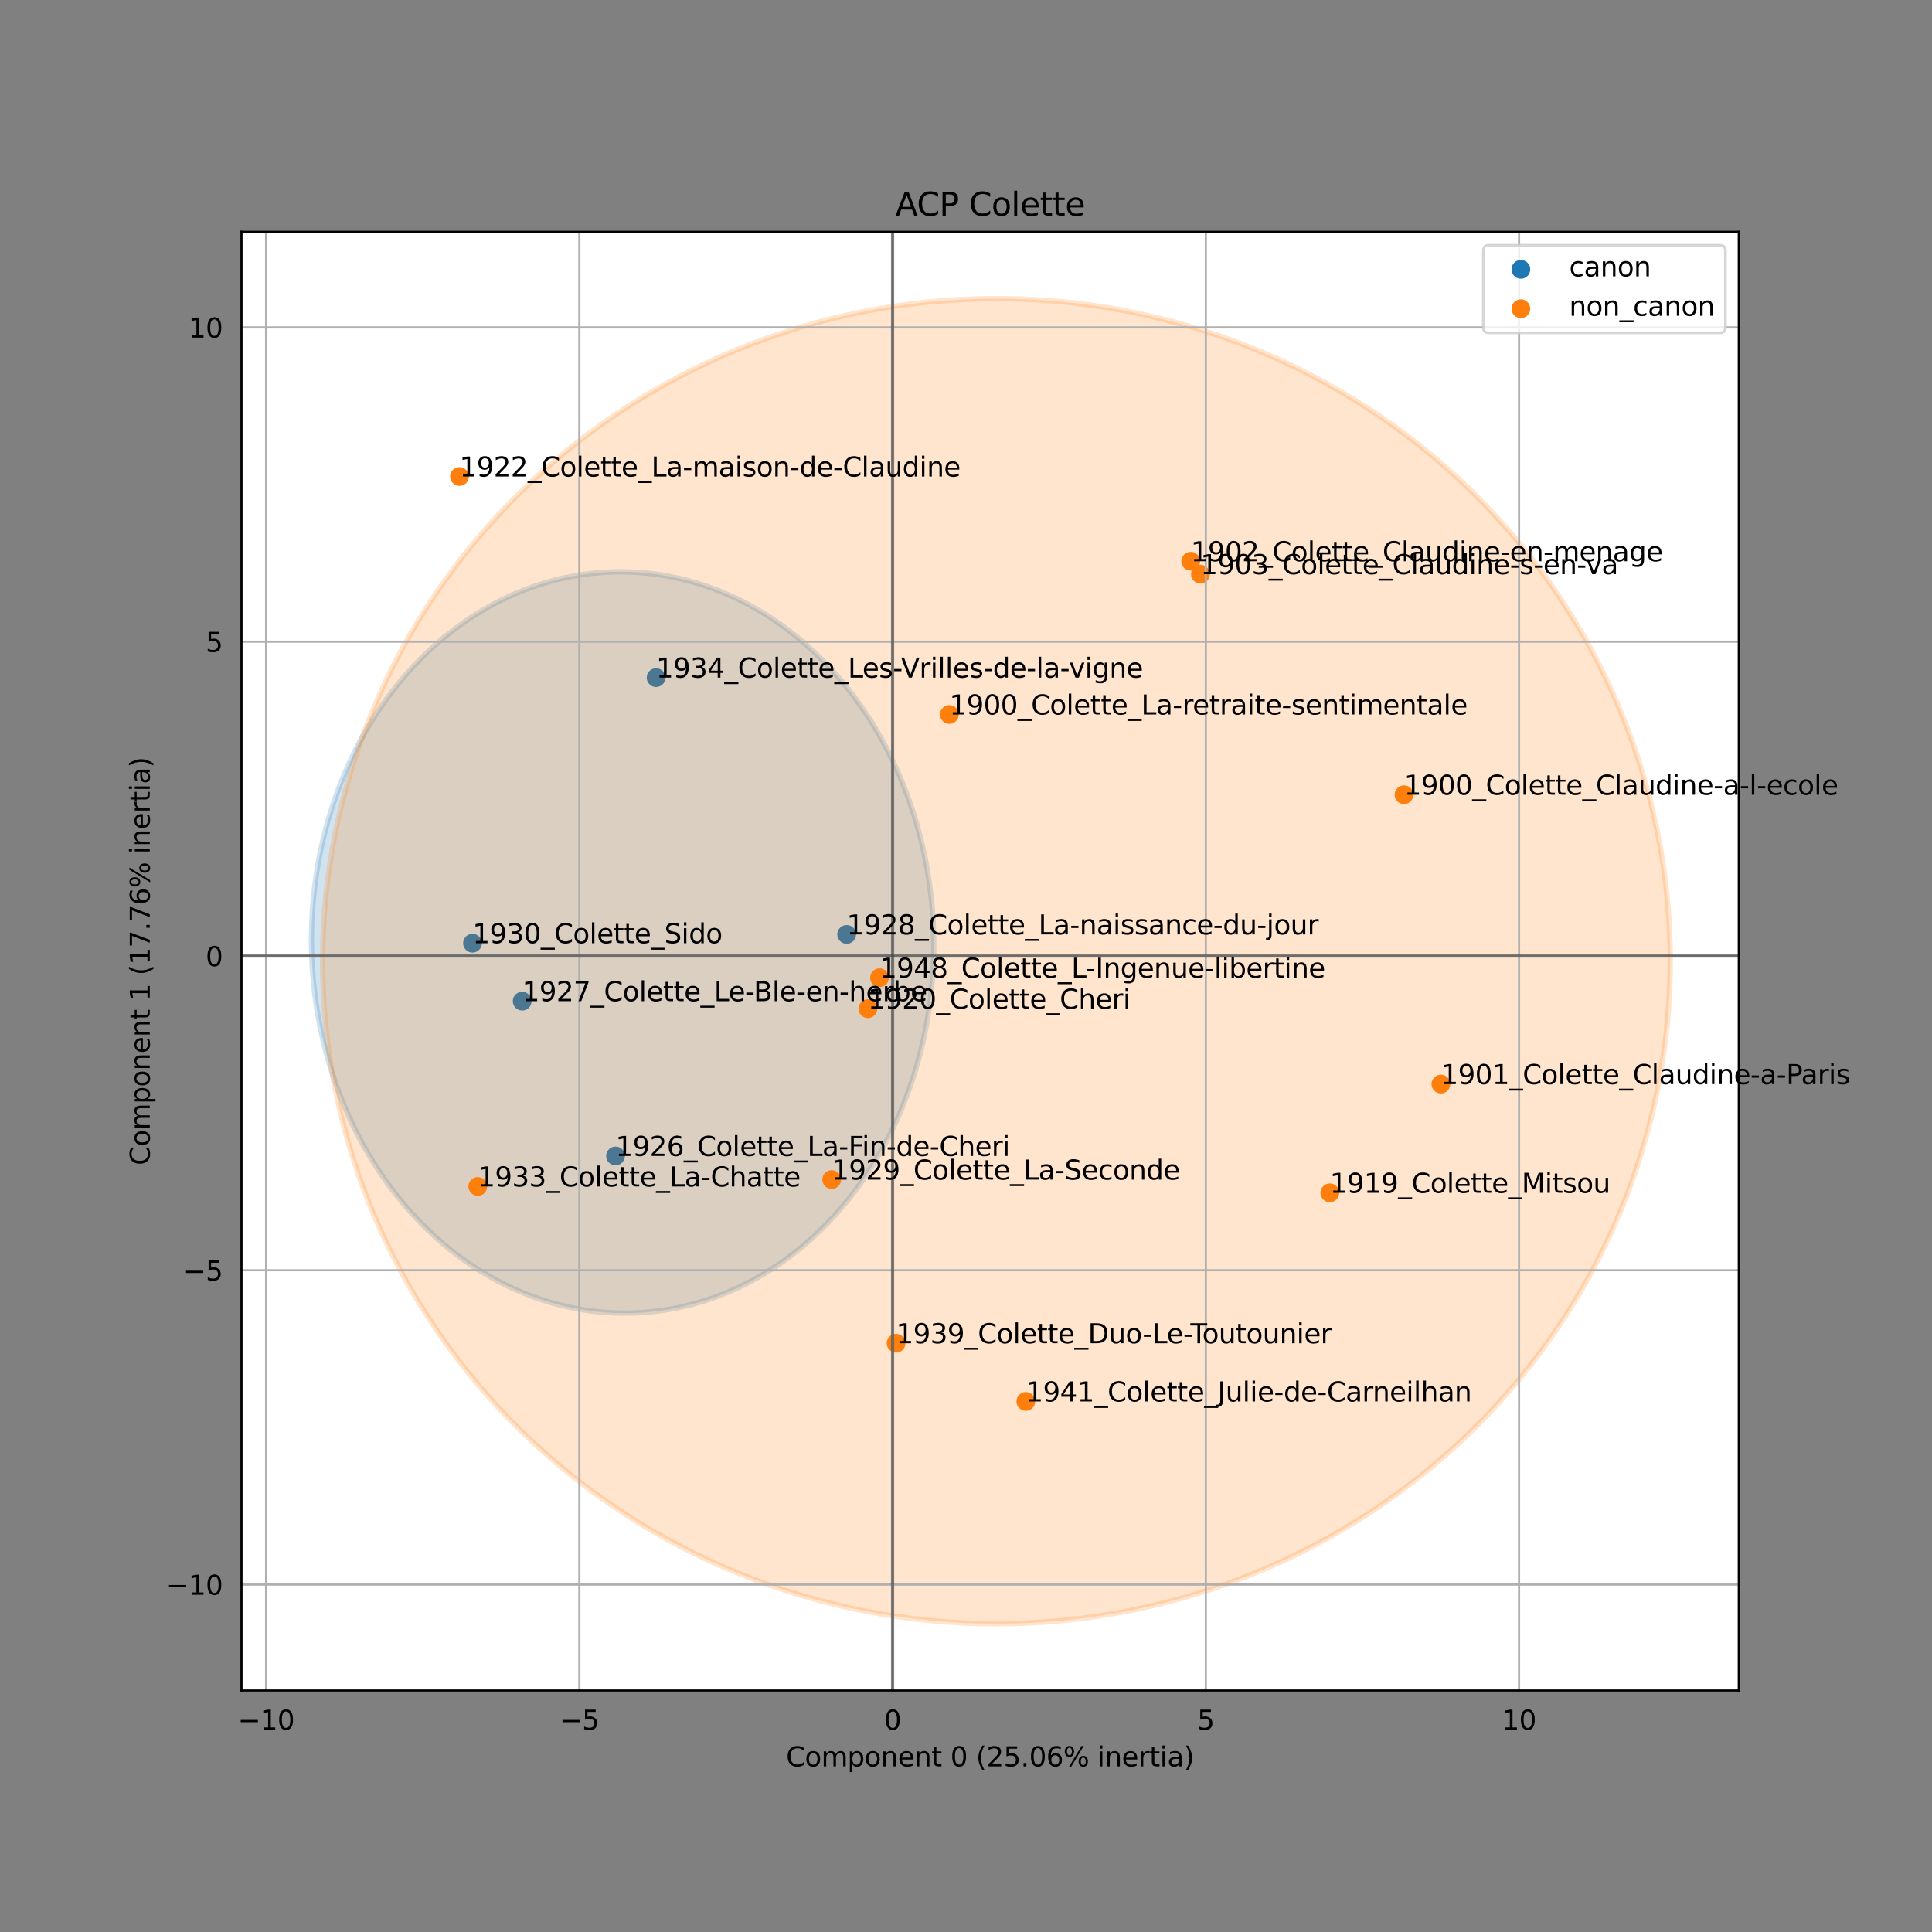 <?xml version="1.0" encoding="utf-8" standalone="no"?>
<!DOCTYPE svg PUBLIC "-//W3C//DTD SVG 1.1//EN"
  "http://www.w3.org/Graphics/SVG/1.1/DTD/svg11.dtd">
<svg xmlns:xlink="http://www.w3.org/1999/xlink" width="720pt" height="720pt" viewBox="0 0 720 720" xmlns="http://www.w3.org/2000/svg" version="1.1">
 <rect x="0" y="0" width="720" height="720" fill="#808080" stroke="none"/>
 <defs>
  <style type="text/css">*{stroke-linejoin: round; stroke-linecap: butt}</style>
 </defs>
 <g id="figure_1">
  <g id="patch_1">
   <path d="M 0 720 
L 720 720 
L 720 0 
L 0 0 
L 0 720 
z
" style="fill: none"/>
  </g>
  <g id="axes_1">
   <g id="patch_2">
    <path d="M 90 630 
L 648 630 
L 648 86.4 
L 90 86.4 
z
" style="fill: #ffffff"/>
   </g>
   <g id="PathCollection_1">
    <defs>
     <path id="m773dd59371" d="M 0 3 
C 0.796 3 1.559 2.684 2.121 2.121 
C 2.684 1.559 3 0.796 3 0 
C 3 -0.796 2.684 -1.559 2.121 -2.121 
C 1.559 -2.684 0.796 -3 0 -3 
C -0.796 -3 -1.559 -2.684 -2.121 -2.121 
C -2.684 -1.559 -3 -0.796 -3 0 
C -3 0.796 -2.684 1.559 -2.121 2.121 
C -1.559 2.684 -0.796 3 0 3 
z
" style="stroke: #1f77b4"/>
    </defs>
    <g clip-path="url(#p8bb5a3a627)">
     <use xlink:href="#m773dd59371" x="194.607" y="373.098" style="fill: #1f77b4; stroke: #1f77b4"/>
     <use xlink:href="#m773dd59371" x="244.515" y="252.528" style="fill: #1f77b4; stroke: #1f77b4"/>
     <use xlink:href="#m773dd59371" x="229.392" y="430.789" style="fill: #1f77b4; stroke: #1f77b4"/>
     <use xlink:href="#m773dd59371" x="176.096" y="351.51" style="fill: #1f77b4; stroke: #1f77b4"/>
     <use xlink:href="#m773dd59371" x="315.533" y="348.229" style="fill: #1f77b4; stroke: #1f77b4"/>
    </g>
   </g>
   <g id="patch_3">
    <path d="M 234.829 489.347 
C 265.572 488.72 294.765 473.565 315.978 447.221 
C 337.192 420.877 348.694 385.494 347.951 348.865 
C 347.209 312.236 334.282 277.352 312.018 251.895 
C 289.755 226.438 259.972 212.487 229.229 213.114 
C 198.486 213.742 169.293 228.896 148.079 255.241 
C 126.866 281.585 115.364 316.968 116.106 353.597 
C 116.849 390.225 129.775 425.11 152.039 450.567 
C 174.303 476.024 204.086 489.975 234.829 489.347 
z
" clip-path="url(#p8bb5a3a627)" style="fill: #1f77b4; opacity: 0.2; stroke: #1f77b4; stroke-width: 2; stroke-linejoin: miter"/>
   </g>
   <g id="PathCollection_2">
    <defs>
     <path id="m1b092970ec" d="M 0 3 
C 0.796 3 1.559 2.684 2.121 2.121 
C 2.684 1.559 3 0.796 3 0 
C 3 -0.796 2.684 -1.559 2.121 -2.121 
C 1.559 -2.684 0.796 -3 0 -3 
C -0.796 -3 -1.559 -2.684 -2.121 -2.121 
C -2.684 -1.559 -3 -0.796 -3 0 
C -3 0.796 -2.684 1.559 -2.121 2.121 
C -1.559 2.684 -0.796 3 0 3 
z
" style="stroke: #ff7f0e"/>
    </defs>
    <g clip-path="url(#p8bb5a3a627)">
     <use xlink:href="#m1b092970ec" x="447.373" y="213.976" style="fill: #ff7f0e; stroke: #ff7f0e"/>
     <use xlink:href="#m1b092970ec" x="495.598" y="444.524" style="fill: #ff7f0e; stroke: #ff7f0e"/>
     <use xlink:href="#m1b092970ec" x="327.768" y="364.36" style="fill: #ff7f0e; stroke: #ff7f0e"/>
     <use xlink:href="#m1b092970ec" x="523.237" y="296.176" style="fill: #ff7f0e; stroke: #ff7f0e"/>
     <use xlink:href="#m1b092970ec" x="382.299" y="522.284" style="fill: #ff7f0e; stroke: #ff7f0e"/>
     <use xlink:href="#m1b092970ec" x="333.953" y="500.589" style="fill: #ff7f0e; stroke: #ff7f0e"/>
     <use xlink:href="#m1b092970ec" x="323.437" y="375.91" style="fill: #ff7f0e; stroke: #ff7f0e"/>
     <use xlink:href="#m1b092970ec" x="536.988" y="404.009" style="fill: #ff7f0e; stroke: #ff7f0e"/>
     <use xlink:href="#m1b092970ec" x="353.799" y="266.262" style="fill: #ff7f0e; stroke: #ff7f0e"/>
     <use xlink:href="#m1b092970ec" x="309.948" y="439.597" style="fill: #ff7f0e; stroke: #ff7f0e"/>
     <use xlink:href="#m1b092970ec" x="178.053" y="442.162" style="fill: #ff7f0e; stroke: #ff7f0e"/>
     <use xlink:href="#m1b092970ec" x="443.749" y="209.163" style="fill: #ff7f0e; stroke: #ff7f0e"/>
     <use xlink:href="#m1b092970ec" x="171.243" y="177.588" style="fill: #ff7f0e; stroke: #ff7f0e"/>
    </g>
   </g>
   <g id="patch_4">
    <path d="M 371.968 605.121 
C 438.568 604.951 502.383 578.771 549.359 532.346 
C 596.335 485.922 622.636 423.043 622.47 357.559 
C 622.304 292.075 595.685 229.331 548.474 183.147 
C 501.263 136.963 437.316 111.109 370.716 111.279 
C 304.116 111.449 240.301 137.629 193.325 184.054 
C 146.349 230.478 120.048 293.357 120.214 358.841 
C 120.38 424.325 146.999 487.069 194.21 533.253 
C 241.421 579.437 305.368 605.291 371.968 605.121 
z
" clip-path="url(#p8bb5a3a627)" style="fill: #ff7f0e; opacity: 0.2; stroke: #ff7f0e; stroke-width: 2; stroke-linejoin: miter"/>
   </g>
   <g id="matplotlib.axis_1">
    <g id="xtick_1">
     <g id="line2d_1">
      <path d="M 99.174 630 
L 99.174 86.4 
" clip-path="url(#p8bb5a3a627)" style="fill: none; stroke: #b0b0b0; stroke-width: 0.8; stroke-linecap: square"/>
     </g>
     <g id="text_1">
      <!-- −10 -->
      <g transform="translate(88.621 644.598)scale(0.1 -0.1)">
       <defs>
        <path id="DejaVuSans-2212" d="M 678 2272 
L 4684 2272 
L 4684 1741 
L 678 1741 
L 678 2272 
z
" transform="scale(0.016)"/>
        <path id="DejaVuSans-31" d="M 794 531 
L 1825 531 
L 1825 4091 
L 703 3866 
L 703 4441 
L 1819 4666 
L 2450 4666 
L 2450 531 
L 3481 531 
L 3481 0 
L 794 0 
L 794 531 
z
" transform="scale(0.016)"/>
        <path id="DejaVuSans-30" d="M 2034 4250 
Q 1547 4250 1301 3770 
Q 1056 3291 1056 2328 
Q 1056 1369 1301 889 
Q 1547 409 2034 409 
Q 2525 409 2770 889 
Q 3016 1369 3016 2328 
Q 3016 3291 2770 3770 
Q 2525 4250 2034 4250 
z
M 2034 4750 
Q 2819 4750 3233 4129 
Q 3647 3509 3647 2328 
Q 3647 1150 3233 529 
Q 2819 -91 2034 -91 
Q 1250 -91 836 529 
Q 422 1150 422 2328 
Q 422 3509 836 4129 
Q 1250 4750 2034 4750 
z
" transform="scale(0.016)"/>
       </defs>
       <use xlink:href="#DejaVuSans-2212"/>
       <use xlink:href="#DejaVuSans-31" x="83.789"/>
       <use xlink:href="#DejaVuSans-30" x="147.412"/>
      </g>
     </g>
    </g>
    <g id="xtick_2">
     <g id="line2d_2">
      <path d="M 215.909 630 
L 215.909 86.4 
" clip-path="url(#p8bb5a3a627)" style="fill: none; stroke: #b0b0b0; stroke-width: 0.8; stroke-linecap: square"/>
     </g>
     <g id="text_2">
      <!-- −5 -->
      <g transform="translate(208.538 644.598)scale(0.1 -0.1)">
       <defs>
        <path id="DejaVuSans-35" d="M 691 4666 
L 3169 4666 
L 3169 4134 
L 1269 4134 
L 1269 2991 
Q 1406 3038 1543 3061 
Q 1681 3084 1819 3084 
Q 2600 3084 3056 2656 
Q 3513 2228 3513 1497 
Q 3513 744 3044 326 
Q 2575 -91 1722 -91 
Q 1428 -91 1123 -41 
Q 819 9 494 109 
L 494 744 
Q 775 591 1075 516 
Q 1375 441 1709 441 
Q 2250 441 2565 725 
Q 2881 1009 2881 1497 
Q 2881 1984 2565 2268 
Q 2250 2553 1709 2553 
Q 1456 2553 1204 2497 
Q 953 2441 691 2322 
L 691 4666 
z
" transform="scale(0.016)"/>
       </defs>
       <use xlink:href="#DejaVuSans-2212"/>
       <use xlink:href="#DejaVuSans-35" x="83.789"/>
      </g>
     </g>
    </g>
    <g id="xtick_3">
     <g id="line2d_3">
      <path d="M 332.644 630 
L 332.644 86.4 
" clip-path="url(#p8bb5a3a627)" style="fill: none; stroke: #b0b0b0; stroke-width: 0.8; stroke-linecap: square"/>
     </g>
     <g id="text_3">
      <!-- 0 -->
      <g transform="translate(329.463 644.598)scale(0.1 -0.1)">
       <use xlink:href="#DejaVuSans-30"/>
      </g>
     </g>
    </g>
    <g id="xtick_4">
     <g id="line2d_4">
      <path d="M 449.379 630 
L 449.379 86.4 
" clip-path="url(#p8bb5a3a627)" style="fill: none; stroke: #b0b0b0; stroke-width: 0.8; stroke-linecap: square"/>
     </g>
     <g id="text_4">
      <!-- 5 -->
      <g transform="translate(446.198 644.598)scale(0.1 -0.1)">
       <use xlink:href="#DejaVuSans-35"/>
      </g>
     </g>
    </g>
    <g id="xtick_5">
     <g id="line2d_5">
      <path d="M 566.114 630 
L 566.114 86.4 
" clip-path="url(#p8bb5a3a627)" style="fill: none; stroke: #b0b0b0; stroke-width: 0.8; stroke-linecap: square"/>
     </g>
     <g id="text_5">
      <!-- 10 -->
      <g transform="translate(559.752 644.598)scale(0.1 -0.1)">
       <use xlink:href="#DejaVuSans-31"/>
       <use xlink:href="#DejaVuSans-30" x="63.623"/>
      </g>
     </g>
    </g>
    <g id="text_6">
     <!-- Component 0 (25.06% inertia) -->
     <g transform="translate(292.953 658.277)scale(0.1 -0.1)">
      <defs>
       <path id="DejaVuSans-43" d="M 4122 4306 
L 4122 3641 
Q 3803 3938 3442 4084 
Q 3081 4231 2675 4231 
Q 1875 4231 1450 3742 
Q 1025 3253 1025 2328 
Q 1025 1406 1450 917 
Q 1875 428 2675 428 
Q 3081 428 3442 575 
Q 3803 722 4122 1019 
L 4122 359 
Q 3791 134 3420 21 
Q 3050 -91 2638 -91 
Q 1578 -91 968 557 
Q 359 1206 359 2328 
Q 359 3453 968 4101 
Q 1578 4750 2638 4750 
Q 3056 4750 3426 4639 
Q 3797 4528 4122 4306 
z
" transform="scale(0.016)"/>
       <path id="DejaVuSans-6f" d="M 1959 3097 
Q 1497 3097 1228 2736 
Q 959 2375 959 1747 
Q 959 1119 1226 758 
Q 1494 397 1959 397 
Q 2419 397 2687 759 
Q 2956 1122 2956 1747 
Q 2956 2369 2687 2733 
Q 2419 3097 1959 3097 
z
M 1959 3584 
Q 2709 3584 3137 3096 
Q 3566 2609 3566 1747 
Q 3566 888 3137 398 
Q 2709 -91 1959 -91 
Q 1206 -91 779 398 
Q 353 888 353 1747 
Q 353 2609 779 3096 
Q 1206 3584 1959 3584 
z
" transform="scale(0.016)"/>
       <path id="DejaVuSans-6d" d="M 3328 2828 
Q 3544 3216 3844 3400 
Q 4144 3584 4550 3584 
Q 5097 3584 5394 3201 
Q 5691 2819 5691 2113 
L 5691 0 
L 5113 0 
L 5113 2094 
Q 5113 2597 4934 2840 
Q 4756 3084 4391 3084 
Q 3944 3084 3684 2787 
Q 3425 2491 3425 1978 
L 3425 0 
L 2847 0 
L 2847 2094 
Q 2847 2600 2669 2842 
Q 2491 3084 2119 3084 
Q 1678 3084 1418 2786 
Q 1159 2488 1159 1978 
L 1159 0 
L 581 0 
L 581 3500 
L 1159 3500 
L 1159 2956 
Q 1356 3278 1631 3431 
Q 1906 3584 2284 3584 
Q 2666 3584 2933 3390 
Q 3200 3197 3328 2828 
z
" transform="scale(0.016)"/>
       <path id="DejaVuSans-70" d="M 1159 525 
L 1159 -1331 
L 581 -1331 
L 581 3500 
L 1159 3500 
L 1159 2969 
Q 1341 3281 1617 3432 
Q 1894 3584 2278 3584 
Q 2916 3584 3314 3078 
Q 3713 2572 3713 1747 
Q 3713 922 3314 415 
Q 2916 -91 2278 -91 
Q 1894 -91 1617 61 
Q 1341 213 1159 525 
z
M 3116 1747 
Q 3116 2381 2855 2742 
Q 2594 3103 2138 3103 
Q 1681 3103 1420 2742 
Q 1159 2381 1159 1747 
Q 1159 1113 1420 752 
Q 1681 391 2138 391 
Q 2594 391 2855 752 
Q 3116 1113 3116 1747 
z
" transform="scale(0.016)"/>
       <path id="DejaVuSans-6e" d="M 3513 2113 
L 3513 0 
L 2938 0 
L 2938 2094 
Q 2938 2591 2744 2837 
Q 2550 3084 2163 3084 
Q 1697 3084 1428 2787 
Q 1159 2491 1159 1978 
L 1159 0 
L 581 0 
L 581 3500 
L 1159 3500 
L 1159 2956 
Q 1366 3272 1645 3428 
Q 1925 3584 2291 3584 
Q 2894 3584 3203 3211 
Q 3513 2838 3513 2113 
z
" transform="scale(0.016)"/>
       <path id="DejaVuSans-65" d="M 3597 1894 
L 3597 1613 
L 953 1613 
Q 991 1019 1311 708 
Q 1631 397 2203 397 
Q 2534 397 2845 478 
Q 3156 559 3463 722 
L 3463 178 
Q 3153 47 2828 -22 
Q 2503 -91 2169 -91 
Q 1331 -91 842 396 
Q 353 884 353 1716 
Q 353 2575 817 3079 
Q 1281 3584 2069 3584 
Q 2775 3584 3186 3129 
Q 3597 2675 3597 1894 
z
M 3022 2063 
Q 3016 2534 2758 2815 
Q 2500 3097 2075 3097 
Q 1594 3097 1305 2825 
Q 1016 2553 972 2059 
L 3022 2063 
z
" transform="scale(0.016)"/>
       <path id="DejaVuSans-74" d="M 1172 4494 
L 1172 3500 
L 2356 3500 
L 2356 3053 
L 1172 3053 
L 1172 1153 
Q 1172 725 1289 603 
Q 1406 481 1766 481 
L 2356 481 
L 2356 0 
L 1766 0 
Q 1100 0 847 248 
Q 594 497 594 1153 
L 594 3053 
L 172 3053 
L 172 3500 
L 594 3500 
L 594 4494 
L 1172 4494 
z
" transform="scale(0.016)"/>
       <path id="DejaVuSans-20" transform="scale(0.016)"/>
       <path id="DejaVuSans-28" d="M 1984 4856 
Q 1566 4138 1362 3434 
Q 1159 2731 1159 2009 
Q 1159 1288 1364 580 
Q 1569 -128 1984 -844 
L 1484 -844 
Q 1016 -109 783 600 
Q 550 1309 550 2009 
Q 550 2706 781 3412 
Q 1013 4119 1484 4856 
L 1984 4856 
z
" transform="scale(0.016)"/>
       <path id="DejaVuSans-32" d="M 1228 531 
L 3431 531 
L 3431 0 
L 469 0 
L 469 531 
Q 828 903 1448 1529 
Q 2069 2156 2228 2338 
Q 2531 2678 2651 2914 
Q 2772 3150 2772 3378 
Q 2772 3750 2511 3984 
Q 2250 4219 1831 4219 
Q 1534 4219 1204 4116 
Q 875 4013 500 3803 
L 500 4441 
Q 881 4594 1212 4672 
Q 1544 4750 1819 4750 
Q 2544 4750 2975 4387 
Q 3406 4025 3406 3419 
Q 3406 3131 3298 2873 
Q 3191 2616 2906 2266 
Q 2828 2175 2409 1742 
Q 1991 1309 1228 531 
z
" transform="scale(0.016)"/>
       <path id="DejaVuSans-2e" d="M 684 794 
L 1344 794 
L 1344 0 
L 684 0 
L 684 794 
z
" transform="scale(0.016)"/>
       <path id="DejaVuSans-36" d="M 2113 2584 
Q 1688 2584 1439 2293 
Q 1191 2003 1191 1497 
Q 1191 994 1439 701 
Q 1688 409 2113 409 
Q 2538 409 2786 701 
Q 3034 994 3034 1497 
Q 3034 2003 2786 2293 
Q 2538 2584 2113 2584 
z
M 3366 4563 
L 3366 3988 
Q 3128 4100 2886 4159 
Q 2644 4219 2406 4219 
Q 1781 4219 1451 3797 
Q 1122 3375 1075 2522 
Q 1259 2794 1537 2939 
Q 1816 3084 2150 3084 
Q 2853 3084 3261 2657 
Q 3669 2231 3669 1497 
Q 3669 778 3244 343 
Q 2819 -91 2113 -91 
Q 1303 -91 875 529 
Q 447 1150 447 2328 
Q 447 3434 972 4092 
Q 1497 4750 2381 4750 
Q 2619 4750 2861 4703 
Q 3103 4656 3366 4563 
z
" transform="scale(0.016)"/>
       <path id="DejaVuSans-25" d="M 4653 2053 
Q 4381 2053 4226 1822 
Q 4072 1591 4072 1178 
Q 4072 772 4226 539 
Q 4381 306 4653 306 
Q 4919 306 5073 539 
Q 5228 772 5228 1178 
Q 5228 1588 5073 1820 
Q 4919 2053 4653 2053 
z
M 4653 2450 
Q 5147 2450 5437 2106 
Q 5728 1763 5728 1178 
Q 5728 594 5436 251 
Q 5144 -91 4653 -91 
Q 4153 -91 3862 251 
Q 3572 594 3572 1178 
Q 3572 1766 3864 2108 
Q 4156 2450 4653 2450 
z
M 1428 4353 
Q 1159 4353 1004 4120 
Q 850 3888 850 3481 
Q 850 3069 1003 2837 
Q 1156 2606 1428 2606 
Q 1700 2606 1854 2837 
Q 2009 3069 2009 3481 
Q 2009 3884 1853 4118 
Q 1697 4353 1428 4353 
z
M 4250 4750 
L 4750 4750 
L 1831 -91 
L 1331 -91 
L 4250 4750 
z
M 1428 4750 
Q 1922 4750 2215 4408 
Q 2509 4066 2509 3481 
Q 2509 2891 2217 2550 
Q 1925 2209 1428 2209 
Q 931 2209 642 2551 
Q 353 2894 353 3481 
Q 353 4063 643 4406 
Q 934 4750 1428 4750 
z
" transform="scale(0.016)"/>
       <path id="DejaVuSans-69" d="M 603 3500 
L 1178 3500 
L 1178 0 
L 603 0 
L 603 3500 
z
M 603 4863 
L 1178 4863 
L 1178 4134 
L 603 4134 
L 603 4863 
z
" transform="scale(0.016)"/>
       <path id="DejaVuSans-72" d="M 2631 2963 
Q 2534 3019 2420 3045 
Q 2306 3072 2169 3072 
Q 1681 3072 1420 2755 
Q 1159 2438 1159 1844 
L 1159 0 
L 581 0 
L 581 3500 
L 1159 3500 
L 1159 2956 
Q 1341 3275 1631 3429 
Q 1922 3584 2338 3584 
Q 2397 3584 2469 3576 
Q 2541 3569 2628 3553 
L 2631 2963 
z
" transform="scale(0.016)"/>
       <path id="DejaVuSans-61" d="M 2194 1759 
Q 1497 1759 1228 1600 
Q 959 1441 959 1056 
Q 959 750 1161 570 
Q 1363 391 1709 391 
Q 2188 391 2477 730 
Q 2766 1069 2766 1631 
L 2766 1759 
L 2194 1759 
z
M 3341 1997 
L 3341 0 
L 2766 0 
L 2766 531 
Q 2569 213 2275 61 
Q 1981 -91 1556 -91 
Q 1019 -91 701 211 
Q 384 513 384 1019 
Q 384 1609 779 1909 
Q 1175 2209 1959 2209 
L 2766 2209 
L 2766 2266 
Q 2766 2663 2505 2880 
Q 2244 3097 1772 3097 
Q 1472 3097 1187 3025 
Q 903 2953 641 2809 
L 641 3341 
Q 956 3463 1253 3523 
Q 1550 3584 1831 3584 
Q 2591 3584 2966 3190 
Q 3341 2797 3341 1997 
z
" transform="scale(0.016)"/>
       <path id="DejaVuSans-29" d="M 513 4856 
L 1013 4856 
Q 1481 4119 1714 3412 
Q 1947 2706 1947 2009 
Q 1947 1309 1714 600 
Q 1481 -109 1013 -844 
L 513 -844 
Q 928 -128 1133 580 
Q 1338 1288 1338 2009 
Q 1338 2731 1133 3434 
Q 928 4138 513 4856 
z
" transform="scale(0.016)"/>
      </defs>
      <use xlink:href="#DejaVuSans-43"/>
      <use xlink:href="#DejaVuSans-6f" x="69.824"/>
      <use xlink:href="#DejaVuSans-6d" x="131.006"/>
      <use xlink:href="#DejaVuSans-70" x="228.418"/>
      <use xlink:href="#DejaVuSans-6f" x="291.895"/>
      <use xlink:href="#DejaVuSans-6e" x="353.076"/>
      <use xlink:href="#DejaVuSans-65" x="416.455"/>
      <use xlink:href="#DejaVuSans-6e" x="477.979"/>
      <use xlink:href="#DejaVuSans-74" x="541.357"/>
      <use xlink:href="#DejaVuSans-20" x="580.566"/>
      <use xlink:href="#DejaVuSans-30" x="612.354"/>
      <use xlink:href="#DejaVuSans-20" x="675.977"/>
      <use xlink:href="#DejaVuSans-28" x="707.764"/>
      <use xlink:href="#DejaVuSans-32" x="746.777"/>
      <use xlink:href="#DejaVuSans-35" x="810.4"/>
      <use xlink:href="#DejaVuSans-2e" x="874.023"/>
      <use xlink:href="#DejaVuSans-30" x="905.811"/>
      <use xlink:href="#DejaVuSans-36" x="969.434"/>
      <use xlink:href="#DejaVuSans-25" x="1033.057"/>
      <use xlink:href="#DejaVuSans-20" x="1128.076"/>
      <use xlink:href="#DejaVuSans-69" x="1159.863"/>
      <use xlink:href="#DejaVuSans-6e" x="1187.646"/>
      <use xlink:href="#DejaVuSans-65" x="1251.025"/>
      <use xlink:href="#DejaVuSans-72" x="1312.549"/>
      <use xlink:href="#DejaVuSans-74" x="1353.662"/>
      <use xlink:href="#DejaVuSans-69" x="1392.871"/>
      <use xlink:href="#DejaVuSans-61" x="1420.654"/>
      <use xlink:href="#DejaVuSans-29" x="1481.934"/>
     </g>
    </g>
   </g>
   <g id="matplotlib.axis_2">
    <g id="ytick_1">
     <g id="line2d_6">
      <path d="M 90 590.511 
L 648 590.511 
" clip-path="url(#p8bb5a3a627)" style="fill: none; stroke: #b0b0b0; stroke-width: 0.8; stroke-linecap: square"/>
     </g>
     <g id="text_7">
      <!-- −10 -->
      <g transform="translate(61.895 594.31)scale(0.1 -0.1)">
       <use xlink:href="#DejaVuSans-2212"/>
       <use xlink:href="#DejaVuSans-31" x="83.789"/>
       <use xlink:href="#DejaVuSans-30" x="147.412"/>
      </g>
     </g>
    </g>
    <g id="ytick_2">
     <g id="line2d_7">
      <path d="M 90 473.388 
L 648 473.388 
" clip-path="url(#p8bb5a3a627)" style="fill: none; stroke: #b0b0b0; stroke-width: 0.8; stroke-linecap: square"/>
     </g>
     <g id="text_8">
      <!-- −5 -->
      <g transform="translate(68.258 477.187)scale(0.1 -0.1)">
       <use xlink:href="#DejaVuSans-2212"/>
       <use xlink:href="#DejaVuSans-35" x="83.789"/>
      </g>
     </g>
    </g>
    <g id="ytick_3">
     <g id="line2d_8">
      <path d="M 90 356.264 
L 648 356.264 
" clip-path="url(#p8bb5a3a627)" style="fill: none; stroke: #b0b0b0; stroke-width: 0.8; stroke-linecap: square"/>
     </g>
     <g id="text_9">
      <!-- 0 -->
      <g transform="translate(76.638 360.063)scale(0.1 -0.1)">
       <use xlink:href="#DejaVuSans-30"/>
      </g>
     </g>
    </g>
    <g id="ytick_4">
     <g id="line2d_9">
      <path d="M 90 239.141 
L 648 239.141 
" clip-path="url(#p8bb5a3a627)" style="fill: none; stroke: #b0b0b0; stroke-width: 0.8; stroke-linecap: square"/>
     </g>
     <g id="text_10">
      <!-- 5 -->
      <g transform="translate(76.638 242.94)scale(0.1 -0.1)">
       <use xlink:href="#DejaVuSans-35"/>
      </g>
     </g>
    </g>
    <g id="ytick_5">
     <g id="line2d_10">
      <path d="M 90 122.017 
L 648 122.017 
" clip-path="url(#p8bb5a3a627)" style="fill: none; stroke: #b0b0b0; stroke-width: 0.8; stroke-linecap: square"/>
     </g>
     <g id="text_11">
      <!-- 10 -->
      <g transform="translate(70.275 125.816)scale(0.1 -0.1)">
       <use xlink:href="#DejaVuSans-31"/>
       <use xlink:href="#DejaVuSans-30" x="63.623"/>
      </g>
     </g>
    </g>
    <g id="text_12">
     <!-- Component 1 (17.76% inertia) -->
     <g transform="translate(55.816 434.247)rotate(-90)scale(0.1 -0.1)">
      <defs>
       <path id="DejaVuSans-37" d="M 525 4666 
L 3525 4666 
L 3525 4397 
L 1831 0 
L 1172 0 
L 2766 4134 
L 525 4134 
L 525 4666 
z
" transform="scale(0.016)"/>
      </defs>
      <use xlink:href="#DejaVuSans-43"/>
      <use xlink:href="#DejaVuSans-6f" x="69.824"/>
      <use xlink:href="#DejaVuSans-6d" x="131.006"/>
      <use xlink:href="#DejaVuSans-70" x="228.418"/>
      <use xlink:href="#DejaVuSans-6f" x="291.895"/>
      <use xlink:href="#DejaVuSans-6e" x="353.076"/>
      <use xlink:href="#DejaVuSans-65" x="416.455"/>
      <use xlink:href="#DejaVuSans-6e" x="477.979"/>
      <use xlink:href="#DejaVuSans-74" x="541.357"/>
      <use xlink:href="#DejaVuSans-20" x="580.566"/>
      <use xlink:href="#DejaVuSans-31" x="612.354"/>
      <use xlink:href="#DejaVuSans-20" x="675.977"/>
      <use xlink:href="#DejaVuSans-28" x="707.764"/>
      <use xlink:href="#DejaVuSans-31" x="746.777"/>
      <use xlink:href="#DejaVuSans-37" x="810.4"/>
      <use xlink:href="#DejaVuSans-2e" x="874.023"/>
      <use xlink:href="#DejaVuSans-37" x="905.811"/>
      <use xlink:href="#DejaVuSans-36" x="969.434"/>
      <use xlink:href="#DejaVuSans-25" x="1033.057"/>
      <use xlink:href="#DejaVuSans-20" x="1128.076"/>
      <use xlink:href="#DejaVuSans-69" x="1159.863"/>
      <use xlink:href="#DejaVuSans-6e" x="1187.646"/>
      <use xlink:href="#DejaVuSans-65" x="1251.025"/>
      <use xlink:href="#DejaVuSans-72" x="1312.549"/>
      <use xlink:href="#DejaVuSans-74" x="1353.662"/>
      <use xlink:href="#DejaVuSans-69" x="1392.871"/>
      <use xlink:href="#DejaVuSans-61" x="1420.654"/>
      <use xlink:href="#DejaVuSans-29" x="1481.934"/>
     </g>
    </g>
   </g>
   <g id="line2d_11">
    <path d="M 90 356.264 
L 648 356.264 
" clip-path="url(#p8bb5a3a627)" style="fill: none; stroke: #404040; stroke-opacity: 0.6; stroke-width: 1.2; stroke-linecap: square"/>
   </g>
   <g id="line2d_12">
    <path d="M 332.644 630 
L 332.644 86.4 
" clip-path="url(#p8bb5a3a627)" style="fill: none; stroke: #404040; stroke-opacity: 0.6; stroke-width: 1.2; stroke-linecap: square"/>
   </g>
   <g id="patch_5">
    <path d="M 90 630 
L 90 86.4 
" style="fill: none; stroke: #000000; stroke-width: 0.8; stroke-linejoin: miter; stroke-linecap: square"/>
   </g>
   <g id="patch_6">
    <path d="M 648 630 
L 648 86.4 
" style="fill: none; stroke: #000000; stroke-width: 0.8; stroke-linejoin: miter; stroke-linecap: square"/>
   </g>
   <g id="patch_7">
    <path d="M 90 630 
L 648 630 
" style="fill: none; stroke: #000000; stroke-width: 0.8; stroke-linejoin: miter; stroke-linecap: square"/>
   </g>
   <g id="patch_8">
    <path d="M 90 86.4 
L 648 86.4 
" style="fill: none; stroke: #000000; stroke-width: 0.8; stroke-linejoin: miter; stroke-linecap: square"/>
   </g>
   <g id="text_13">
    <!-- 1903_Colette_Claudine-s-en-va -->
    <g transform="translate(447.373 213.976)scale(0.1 -0.1)">
     <defs>
      <path id="DejaVuSans-39" d="M 703 97 
L 703 672 
Q 941 559 1184 500 
Q 1428 441 1663 441 
Q 2288 441 2617 861 
Q 2947 1281 2994 2138 
Q 2813 1869 2534 1725 
Q 2256 1581 1919 1581 
Q 1219 1581 811 2004 
Q 403 2428 403 3163 
Q 403 3881 828 4315 
Q 1253 4750 1959 4750 
Q 2769 4750 3195 4129 
Q 3622 3509 3622 2328 
Q 3622 1225 3098 567 
Q 2575 -91 1691 -91 
Q 1453 -91 1209 -44 
Q 966 3 703 97 
z
M 1959 2075 
Q 2384 2075 2632 2365 
Q 2881 2656 2881 3163 
Q 2881 3666 2632 3958 
Q 2384 4250 1959 4250 
Q 1534 4250 1286 3958 
Q 1038 3666 1038 3163 
Q 1038 2656 1286 2365 
Q 1534 2075 1959 2075 
z
" transform="scale(0.016)"/>
      <path id="DejaVuSans-33" d="M 2597 2516 
Q 3050 2419 3304 2112 
Q 3559 1806 3559 1356 
Q 3559 666 3084 287 
Q 2609 -91 1734 -91 
Q 1441 -91 1130 -33 
Q 819 25 488 141 
L 488 750 
Q 750 597 1062 519 
Q 1375 441 1716 441 
Q 2309 441 2620 675 
Q 2931 909 2931 1356 
Q 2931 1769 2642 2001 
Q 2353 2234 1838 2234 
L 1294 2234 
L 1294 2753 
L 1863 2753 
Q 2328 2753 2575 2939 
Q 2822 3125 2822 3475 
Q 2822 3834 2567 4026 
Q 2313 4219 1838 4219 
Q 1578 4219 1281 4162 
Q 984 4106 628 3988 
L 628 4550 
Q 988 4650 1302 4700 
Q 1616 4750 1894 4750 
Q 2613 4750 3031 4423 
Q 3450 4097 3450 3541 
Q 3450 3153 3228 2886 
Q 3006 2619 2597 2516 
z
" transform="scale(0.016)"/>
      <path id="DejaVuSans-5f" d="M 3263 -1063 
L 3263 -1509 
L -63 -1509 
L -63 -1063 
L 3263 -1063 
z
" transform="scale(0.016)"/>
      <path id="DejaVuSans-6c" d="M 603 4863 
L 1178 4863 
L 1178 0 
L 603 0 
L 603 4863 
z
" transform="scale(0.016)"/>
      <path id="DejaVuSans-75" d="M 544 1381 
L 544 3500 
L 1119 3500 
L 1119 1403 
Q 1119 906 1312 657 
Q 1506 409 1894 409 
Q 2359 409 2629 706 
Q 2900 1003 2900 1516 
L 2900 3500 
L 3475 3500 
L 3475 0 
L 2900 0 
L 2900 538 
Q 2691 219 2414 64 
Q 2138 -91 1772 -91 
Q 1169 -91 856 284 
Q 544 659 544 1381 
z
M 1991 3584 
L 1991 3584 
z
" transform="scale(0.016)"/>
      <path id="DejaVuSans-64" d="M 2906 2969 
L 2906 4863 
L 3481 4863 
L 3481 0 
L 2906 0 
L 2906 525 
Q 2725 213 2448 61 
Q 2172 -91 1784 -91 
Q 1150 -91 751 415 
Q 353 922 353 1747 
Q 353 2572 751 3078 
Q 1150 3584 1784 3584 
Q 2172 3584 2448 3432 
Q 2725 3281 2906 2969 
z
M 947 1747 
Q 947 1113 1208 752 
Q 1469 391 1925 391 
Q 2381 391 2643 752 
Q 2906 1113 2906 1747 
Q 2906 2381 2643 2742 
Q 2381 3103 1925 3103 
Q 1469 3103 1208 2742 
Q 947 2381 947 1747 
z
" transform="scale(0.016)"/>
      <path id="DejaVuSans-2d" d="M 313 2009 
L 1997 2009 
L 1997 1497 
L 313 1497 
L 313 2009 
z
" transform="scale(0.016)"/>
      <path id="DejaVuSans-73" d="M 2834 3397 
L 2834 2853 
Q 2591 2978 2328 3040 
Q 2066 3103 1784 3103 
Q 1356 3103 1142 2972 
Q 928 2841 928 2578 
Q 928 2378 1081 2264 
Q 1234 2150 1697 2047 
L 1894 2003 
Q 2506 1872 2764 1633 
Q 3022 1394 3022 966 
Q 3022 478 2636 193 
Q 2250 -91 1575 -91 
Q 1294 -91 989 -36 
Q 684 19 347 128 
L 347 722 
Q 666 556 975 473 
Q 1284 391 1588 391 
Q 1994 391 2212 530 
Q 2431 669 2431 922 
Q 2431 1156 2273 1281 
Q 2116 1406 1581 1522 
L 1381 1569 
Q 847 1681 609 1914 
Q 372 2147 372 2553 
Q 372 3047 722 3315 
Q 1072 3584 1716 3584 
Q 2034 3584 2315 3537 
Q 2597 3491 2834 3397 
z
" transform="scale(0.016)"/>
      <path id="DejaVuSans-76" d="M 191 3500 
L 800 3500 
L 1894 563 
L 2988 3500 
L 3597 3500 
L 2284 0 
L 1503 0 
L 191 3500 
z
" transform="scale(0.016)"/>
     </defs>
     <use xlink:href="#DejaVuSans-31"/>
     <use xlink:href="#DejaVuSans-39" x="63.623"/>
     <use xlink:href="#DejaVuSans-30" x="127.246"/>
     <use xlink:href="#DejaVuSans-33" x="190.869"/>
     <use xlink:href="#DejaVuSans-5f" x="254.492"/>
     <use xlink:href="#DejaVuSans-43" x="304.492"/>
     <use xlink:href="#DejaVuSans-6f" x="374.316"/>
     <use xlink:href="#DejaVuSans-6c" x="435.498"/>
     <use xlink:href="#DejaVuSans-65" x="463.281"/>
     <use xlink:href="#DejaVuSans-74" x="524.805"/>
     <use xlink:href="#DejaVuSans-74" x="564.014"/>
     <use xlink:href="#DejaVuSans-65" x="603.223"/>
     <use xlink:href="#DejaVuSans-5f" x="664.746"/>
     <use xlink:href="#DejaVuSans-43" x="714.746"/>
     <use xlink:href="#DejaVuSans-6c" x="784.57"/>
     <use xlink:href="#DejaVuSans-61" x="812.354"/>
     <use xlink:href="#DejaVuSans-75" x="873.633"/>
     <use xlink:href="#DejaVuSans-64" x="937.012"/>
     <use xlink:href="#DejaVuSans-69" x="1000.488"/>
     <use xlink:href="#DejaVuSans-6e" x="1028.271"/>
     <use xlink:href="#DejaVuSans-65" x="1091.65"/>
     <use xlink:href="#DejaVuSans-2d" x="1153.174"/>
     <use xlink:href="#DejaVuSans-73" x="1189.258"/>
     <use xlink:href="#DejaVuSans-2d" x="1241.357"/>
     <use xlink:href="#DejaVuSans-65" x="1277.441"/>
     <use xlink:href="#DejaVuSans-6e" x="1338.965"/>
     <use xlink:href="#DejaVuSans-2d" x="1402.344"/>
     <use xlink:href="#DejaVuSans-76" x="1435.803"/>
     <use xlink:href="#DejaVuSans-61" x="1494.982"/>
    </g>
   </g>
   <g id="text_14">
    <!-- 1919_Colette_Mitsou -->
    <g transform="translate(495.598 444.524)scale(0.1 -0.1)">
     <defs>
      <path id="DejaVuSans-4d" d="M 628 4666 
L 1569 4666 
L 2759 1491 
L 3956 4666 
L 4897 4666 
L 4897 0 
L 4281 0 
L 4281 4097 
L 3078 897 
L 2444 897 
L 1241 4097 
L 1241 0 
L 628 0 
L 628 4666 
z
" transform="scale(0.016)"/>
     </defs>
     <use xlink:href="#DejaVuSans-31"/>
     <use xlink:href="#DejaVuSans-39" x="63.623"/>
     <use xlink:href="#DejaVuSans-31" x="127.246"/>
     <use xlink:href="#DejaVuSans-39" x="190.869"/>
     <use xlink:href="#DejaVuSans-5f" x="254.492"/>
     <use xlink:href="#DejaVuSans-43" x="304.492"/>
     <use xlink:href="#DejaVuSans-6f" x="374.316"/>
     <use xlink:href="#DejaVuSans-6c" x="435.498"/>
     <use xlink:href="#DejaVuSans-65" x="463.281"/>
     <use xlink:href="#DejaVuSans-74" x="524.805"/>
     <use xlink:href="#DejaVuSans-74" x="564.014"/>
     <use xlink:href="#DejaVuSans-65" x="603.223"/>
     <use xlink:href="#DejaVuSans-5f" x="664.746"/>
     <use xlink:href="#DejaVuSans-4d" x="714.746"/>
     <use xlink:href="#DejaVuSans-69" x="801.025"/>
     <use xlink:href="#DejaVuSans-74" x="828.809"/>
     <use xlink:href="#DejaVuSans-73" x="868.018"/>
     <use xlink:href="#DejaVuSans-6f" x="920.117"/>
     <use xlink:href="#DejaVuSans-75" x="981.299"/>
    </g>
   </g>
   <g id="text_15">
    <!-- 1948_Colette_L-Ingenue-libertine -->
    <g transform="translate(327.768 364.36)scale(0.1 -0.1)">
     <defs>
      <path id="DejaVuSans-34" d="M 2419 4116 
L 825 1625 
L 2419 1625 
L 2419 4116 
z
M 2253 4666 
L 3047 4666 
L 3047 1625 
L 3713 1625 
L 3713 1100 
L 3047 1100 
L 3047 0 
L 2419 0 
L 2419 1100 
L 313 1100 
L 313 1709 
L 2253 4666 
z
" transform="scale(0.016)"/>
      <path id="DejaVuSans-38" d="M 2034 2216 
Q 1584 2216 1326 1975 
Q 1069 1734 1069 1313 
Q 1069 891 1326 650 
Q 1584 409 2034 409 
Q 2484 409 2743 651 
Q 3003 894 3003 1313 
Q 3003 1734 2745 1975 
Q 2488 2216 2034 2216 
z
M 1403 2484 
Q 997 2584 770 2862 
Q 544 3141 544 3541 
Q 544 4100 942 4425 
Q 1341 4750 2034 4750 
Q 2731 4750 3128 4425 
Q 3525 4100 3525 3541 
Q 3525 3141 3298 2862 
Q 3072 2584 2669 2484 
Q 3125 2378 3379 2068 
Q 3634 1759 3634 1313 
Q 3634 634 3220 271 
Q 2806 -91 2034 -91 
Q 1263 -91 848 271 
Q 434 634 434 1313 
Q 434 1759 690 2068 
Q 947 2378 1403 2484 
z
M 1172 3481 
Q 1172 3119 1398 2916 
Q 1625 2713 2034 2713 
Q 2441 2713 2670 2916 
Q 2900 3119 2900 3481 
Q 2900 3844 2670 4047 
Q 2441 4250 2034 4250 
Q 1625 4250 1398 4047 
Q 1172 3844 1172 3481 
z
" transform="scale(0.016)"/>
      <path id="DejaVuSans-4c" d="M 628 4666 
L 1259 4666 
L 1259 531 
L 3531 531 
L 3531 0 
L 628 0 
L 628 4666 
z
" transform="scale(0.016)"/>
      <path id="DejaVuSans-49" d="M 628 4666 
L 1259 4666 
L 1259 0 
L 628 0 
L 628 4666 
z
" transform="scale(0.016)"/>
      <path id="DejaVuSans-67" d="M 2906 1791 
Q 2906 2416 2648 2759 
Q 2391 3103 1925 3103 
Q 1463 3103 1205 2759 
Q 947 2416 947 1791 
Q 947 1169 1205 825 
Q 1463 481 1925 481 
Q 2391 481 2648 825 
Q 2906 1169 2906 1791 
z
M 3481 434 
Q 3481 -459 3084 -895 
Q 2688 -1331 1869 -1331 
Q 1566 -1331 1297 -1286 
Q 1028 -1241 775 -1147 
L 775 -588 
Q 1028 -725 1275 -790 
Q 1522 -856 1778 -856 
Q 2344 -856 2625 -561 
Q 2906 -266 2906 331 
L 2906 616 
Q 2728 306 2450 153 
Q 2172 0 1784 0 
Q 1141 0 747 490 
Q 353 981 353 1791 
Q 353 2603 747 3093 
Q 1141 3584 1784 3584 
Q 2172 3584 2450 3431 
Q 2728 3278 2906 2969 
L 2906 3500 
L 3481 3500 
L 3481 434 
z
" transform="scale(0.016)"/>
      <path id="DejaVuSans-62" d="M 3116 1747 
Q 3116 2381 2855 2742 
Q 2594 3103 2138 3103 
Q 1681 3103 1420 2742 
Q 1159 2381 1159 1747 
Q 1159 1113 1420 752 
Q 1681 391 2138 391 
Q 2594 391 2855 752 
Q 3116 1113 3116 1747 
z
M 1159 2969 
Q 1341 3281 1617 3432 
Q 1894 3584 2278 3584 
Q 2916 3584 3314 3078 
Q 3713 2572 3713 1747 
Q 3713 922 3314 415 
Q 2916 -91 2278 -91 
Q 1894 -91 1617 61 
Q 1341 213 1159 525 
L 1159 0 
L 581 0 
L 581 4863 
L 1159 4863 
L 1159 2969 
z
" transform="scale(0.016)"/>
     </defs>
     <use xlink:href="#DejaVuSans-31"/>
     <use xlink:href="#DejaVuSans-39" x="63.623"/>
     <use xlink:href="#DejaVuSans-34" x="127.246"/>
     <use xlink:href="#DejaVuSans-38" x="190.869"/>
     <use xlink:href="#DejaVuSans-5f" x="254.492"/>
     <use xlink:href="#DejaVuSans-43" x="304.492"/>
     <use xlink:href="#DejaVuSans-6f" x="374.316"/>
     <use xlink:href="#DejaVuSans-6c" x="435.498"/>
     <use xlink:href="#DejaVuSans-65" x="463.281"/>
     <use xlink:href="#DejaVuSans-74" x="524.805"/>
     <use xlink:href="#DejaVuSans-74" x="564.014"/>
     <use xlink:href="#DejaVuSans-65" x="603.223"/>
     <use xlink:href="#DejaVuSans-5f" x="664.746"/>
     <use xlink:href="#DejaVuSans-4c" x="714.746"/>
     <use xlink:href="#DejaVuSans-2d" x="768.709"/>
     <use xlink:href="#DejaVuSans-49" x="804.793"/>
     <use xlink:href="#DejaVuSans-6e" x="834.285"/>
     <use xlink:href="#DejaVuSans-67" x="897.664"/>
     <use xlink:href="#DejaVuSans-65" x="961.141"/>
     <use xlink:href="#DejaVuSans-6e" x="1022.664"/>
     <use xlink:href="#DejaVuSans-75" x="1086.043"/>
     <use xlink:href="#DejaVuSans-65" x="1149.422"/>
     <use xlink:href="#DejaVuSans-2d" x="1210.945"/>
     <use xlink:href="#DejaVuSans-6c" x="1247.029"/>
     <use xlink:href="#DejaVuSans-69" x="1274.812"/>
     <use xlink:href="#DejaVuSans-62" x="1302.596"/>
     <use xlink:href="#DejaVuSans-65" x="1366.072"/>
     <use xlink:href="#DejaVuSans-72" x="1427.596"/>
     <use xlink:href="#DejaVuSans-74" x="1468.709"/>
     <use xlink:href="#DejaVuSans-69" x="1507.918"/>
     <use xlink:href="#DejaVuSans-6e" x="1535.701"/>
     <use xlink:href="#DejaVuSans-65" x="1599.08"/>
    </g>
   </g>
   <g id="text_16">
    <!-- 1927_Colette_Le-Ble-en-herbe -->
    <g transform="translate(194.607 373.098)scale(0.1 -0.1)">
     <defs>
      <path id="DejaVuSans-42" d="M 1259 2228 
L 1259 519 
L 2272 519 
Q 2781 519 3026 730 
Q 3272 941 3272 1375 
Q 3272 1813 3026 2020 
Q 2781 2228 2272 2228 
L 1259 2228 
z
M 1259 4147 
L 1259 2741 
L 2194 2741 
Q 2656 2741 2882 2914 
Q 3109 3088 3109 3444 
Q 3109 3797 2882 3972 
Q 2656 4147 2194 4147 
L 1259 4147 
z
M 628 4666 
L 2241 4666 
Q 2963 4666 3353 4366 
Q 3744 4066 3744 3513 
Q 3744 3084 3544 2831 
Q 3344 2578 2956 2516 
Q 3422 2416 3680 2098 
Q 3938 1781 3938 1306 
Q 3938 681 3513 340 
Q 3088 0 2303 0 
L 628 0 
L 628 4666 
z
" transform="scale(0.016)"/>
      <path id="DejaVuSans-68" d="M 3513 2113 
L 3513 0 
L 2938 0 
L 2938 2094 
Q 2938 2591 2744 2837 
Q 2550 3084 2163 3084 
Q 1697 3084 1428 2787 
Q 1159 2491 1159 1978 
L 1159 0 
L 581 0 
L 581 4863 
L 1159 4863 
L 1159 2956 
Q 1366 3272 1645 3428 
Q 1925 3584 2291 3584 
Q 2894 3584 3203 3211 
Q 3513 2838 3513 2113 
z
" transform="scale(0.016)"/>
     </defs>
     <use xlink:href="#DejaVuSans-31"/>
     <use xlink:href="#DejaVuSans-39" x="63.623"/>
     <use xlink:href="#DejaVuSans-32" x="127.246"/>
     <use xlink:href="#DejaVuSans-37" x="190.869"/>
     <use xlink:href="#DejaVuSans-5f" x="254.492"/>
     <use xlink:href="#DejaVuSans-43" x="304.492"/>
     <use xlink:href="#DejaVuSans-6f" x="374.316"/>
     <use xlink:href="#DejaVuSans-6c" x="435.498"/>
     <use xlink:href="#DejaVuSans-65" x="463.281"/>
     <use xlink:href="#DejaVuSans-74" x="524.805"/>
     <use xlink:href="#DejaVuSans-74" x="564.014"/>
     <use xlink:href="#DejaVuSans-65" x="603.223"/>
     <use xlink:href="#DejaVuSans-5f" x="664.746"/>
     <use xlink:href="#DejaVuSans-4c" x="714.746"/>
     <use xlink:href="#DejaVuSans-65" x="768.709"/>
     <use xlink:href="#DejaVuSans-2d" x="830.232"/>
     <use xlink:href="#DejaVuSans-42" x="862.691"/>
     <use xlink:href="#DejaVuSans-6c" x="931.295"/>
     <use xlink:href="#DejaVuSans-65" x="959.078"/>
     <use xlink:href="#DejaVuSans-2d" x="1020.602"/>
     <use xlink:href="#DejaVuSans-65" x="1056.686"/>
     <use xlink:href="#DejaVuSans-6e" x="1118.209"/>
     <use xlink:href="#DejaVuSans-2d" x="1181.588"/>
     <use xlink:href="#DejaVuSans-68" x="1217.672"/>
     <use xlink:href="#DejaVuSans-65" x="1281.051"/>
     <use xlink:href="#DejaVuSans-72" x="1342.574"/>
     <use xlink:href="#DejaVuSans-62" x="1383.688"/>
     <use xlink:href="#DejaVuSans-65" x="1447.164"/>
    </g>
   </g>
   <g id="text_17">
    <!-- 1934_Colette_Les-Vrilles-de-la-vigne -->
    <g transform="translate(244.515 252.528)scale(0.1 -0.1)">
     <defs>
      <path id="DejaVuSans-56" d="M 1831 0 
L 50 4666 
L 709 4666 
L 2188 738 
L 3669 4666 
L 4325 4666 
L 2547 0 
L 1831 0 
z
" transform="scale(0.016)"/>
     </defs>
     <use xlink:href="#DejaVuSans-31"/>
     <use xlink:href="#DejaVuSans-39" x="63.623"/>
     <use xlink:href="#DejaVuSans-33" x="127.246"/>
     <use xlink:href="#DejaVuSans-34" x="190.869"/>
     <use xlink:href="#DejaVuSans-5f" x="254.492"/>
     <use xlink:href="#DejaVuSans-43" x="304.492"/>
     <use xlink:href="#DejaVuSans-6f" x="374.316"/>
     <use xlink:href="#DejaVuSans-6c" x="435.498"/>
     <use xlink:href="#DejaVuSans-65" x="463.281"/>
     <use xlink:href="#DejaVuSans-74" x="524.805"/>
     <use xlink:href="#DejaVuSans-74" x="564.014"/>
     <use xlink:href="#DejaVuSans-65" x="603.223"/>
     <use xlink:href="#DejaVuSans-5f" x="664.746"/>
     <use xlink:href="#DejaVuSans-4c" x="714.746"/>
     <use xlink:href="#DejaVuSans-65" x="768.709"/>
     <use xlink:href="#DejaVuSans-73" x="830.232"/>
     <use xlink:href="#DejaVuSans-2d" x="882.332"/>
     <use xlink:href="#DejaVuSans-56" x="912.541"/>
     <use xlink:href="#DejaVuSans-72" x="980.949"/>
     <use xlink:href="#DejaVuSans-69" x="1022.062"/>
     <use xlink:href="#DejaVuSans-6c" x="1049.846"/>
     <use xlink:href="#DejaVuSans-6c" x="1077.629"/>
     <use xlink:href="#DejaVuSans-65" x="1105.412"/>
     <use xlink:href="#DejaVuSans-73" x="1166.936"/>
     <use xlink:href="#DejaVuSans-2d" x="1219.035"/>
     <use xlink:href="#DejaVuSans-64" x="1255.119"/>
     <use xlink:href="#DejaVuSans-65" x="1318.596"/>
     <use xlink:href="#DejaVuSans-2d" x="1380.119"/>
     <use xlink:href="#DejaVuSans-6c" x="1416.203"/>
     <use xlink:href="#DejaVuSans-61" x="1443.986"/>
     <use xlink:href="#DejaVuSans-2d" x="1505.266"/>
     <use xlink:href="#DejaVuSans-76" x="1538.725"/>
     <use xlink:href="#DejaVuSans-69" x="1597.904"/>
     <use xlink:href="#DejaVuSans-67" x="1625.688"/>
     <use xlink:href="#DejaVuSans-6e" x="1689.164"/>
     <use xlink:href="#DejaVuSans-65" x="1752.543"/>
    </g>
   </g>
   <g id="text_18">
    <!-- 1900_Colette_Claudine-a-l-ecole -->
    <g transform="translate(523.237 296.176)scale(0.1 -0.1)">
     <defs>
      <path id="DejaVuSans-63" d="M 3122 3366 
L 3122 2828 
Q 2878 2963 2633 3030 
Q 2388 3097 2138 3097 
Q 1578 3097 1268 2742 
Q 959 2388 959 1747 
Q 959 1106 1268 751 
Q 1578 397 2138 397 
Q 2388 397 2633 464 
Q 2878 531 3122 666 
L 3122 134 
Q 2881 22 2623 -34 
Q 2366 -91 2075 -91 
Q 1284 -91 818 406 
Q 353 903 353 1747 
Q 353 2603 823 3093 
Q 1294 3584 2113 3584 
Q 2378 3584 2631 3529 
Q 2884 3475 3122 3366 
z
" transform="scale(0.016)"/>
     </defs>
     <use xlink:href="#DejaVuSans-31"/>
     <use xlink:href="#DejaVuSans-39" x="63.623"/>
     <use xlink:href="#DejaVuSans-30" x="127.246"/>
     <use xlink:href="#DejaVuSans-30" x="190.869"/>
     <use xlink:href="#DejaVuSans-5f" x="254.492"/>
     <use xlink:href="#DejaVuSans-43" x="304.492"/>
     <use xlink:href="#DejaVuSans-6f" x="374.316"/>
     <use xlink:href="#DejaVuSans-6c" x="435.498"/>
     <use xlink:href="#DejaVuSans-65" x="463.281"/>
     <use xlink:href="#DejaVuSans-74" x="524.805"/>
     <use xlink:href="#DejaVuSans-74" x="564.014"/>
     <use xlink:href="#DejaVuSans-65" x="603.223"/>
     <use xlink:href="#DejaVuSans-5f" x="664.746"/>
     <use xlink:href="#DejaVuSans-43" x="714.746"/>
     <use xlink:href="#DejaVuSans-6c" x="784.57"/>
     <use xlink:href="#DejaVuSans-61" x="812.354"/>
     <use xlink:href="#DejaVuSans-75" x="873.633"/>
     <use xlink:href="#DejaVuSans-64" x="937.012"/>
     <use xlink:href="#DejaVuSans-69" x="1000.488"/>
     <use xlink:href="#DejaVuSans-6e" x="1028.271"/>
     <use xlink:href="#DejaVuSans-65" x="1091.65"/>
     <use xlink:href="#DejaVuSans-2d" x="1153.174"/>
     <use xlink:href="#DejaVuSans-61" x="1189.258"/>
     <use xlink:href="#DejaVuSans-2d" x="1250.537"/>
     <use xlink:href="#DejaVuSans-6c" x="1286.621"/>
     <use xlink:href="#DejaVuSans-2d" x="1314.404"/>
     <use xlink:href="#DejaVuSans-65" x="1350.488"/>
     <use xlink:href="#DejaVuSans-63" x="1412.012"/>
     <use xlink:href="#DejaVuSans-6f" x="1466.992"/>
     <use xlink:href="#DejaVuSans-6c" x="1528.174"/>
     <use xlink:href="#DejaVuSans-65" x="1555.957"/>
    </g>
   </g>
   <g id="text_19">
    <!-- 1941_Colette_Julie-de-Carneilhan -->
    <g transform="translate(382.299 522.284)scale(0.1 -0.1)">
     <defs>
      <path id="DejaVuSans-4a" d="M 628 4666 
L 1259 4666 
L 1259 325 
Q 1259 -519 939 -900 
Q 619 -1281 -91 -1281 
L -331 -1281 
L -331 -750 
L -134 -750 
Q 284 -750 456 -515 
Q 628 -281 628 325 
L 628 4666 
z
" transform="scale(0.016)"/>
     </defs>
     <use xlink:href="#DejaVuSans-31"/>
     <use xlink:href="#DejaVuSans-39" x="63.623"/>
     <use xlink:href="#DejaVuSans-34" x="127.246"/>
     <use xlink:href="#DejaVuSans-31" x="190.869"/>
     <use xlink:href="#DejaVuSans-5f" x="254.492"/>
     <use xlink:href="#DejaVuSans-43" x="304.492"/>
     <use xlink:href="#DejaVuSans-6f" x="374.316"/>
     <use xlink:href="#DejaVuSans-6c" x="435.498"/>
     <use xlink:href="#DejaVuSans-65" x="463.281"/>
     <use xlink:href="#DejaVuSans-74" x="524.805"/>
     <use xlink:href="#DejaVuSans-74" x="564.014"/>
     <use xlink:href="#DejaVuSans-65" x="603.223"/>
     <use xlink:href="#DejaVuSans-5f" x="664.746"/>
     <use xlink:href="#DejaVuSans-4a" x="714.746"/>
     <use xlink:href="#DejaVuSans-75" x="744.238"/>
     <use xlink:href="#DejaVuSans-6c" x="807.617"/>
     <use xlink:href="#DejaVuSans-69" x="835.4"/>
     <use xlink:href="#DejaVuSans-65" x="863.184"/>
     <use xlink:href="#DejaVuSans-2d" x="924.707"/>
     <use xlink:href="#DejaVuSans-64" x="960.791"/>
     <use xlink:href="#DejaVuSans-65" x="1024.268"/>
     <use xlink:href="#DejaVuSans-2d" x="1085.791"/>
     <use xlink:href="#DejaVuSans-43" x="1121.875"/>
     <use xlink:href="#DejaVuSans-61" x="1191.699"/>
     <use xlink:href="#DejaVuSans-72" x="1252.979"/>
     <use xlink:href="#DejaVuSans-6e" x="1292.342"/>
     <use xlink:href="#DejaVuSans-65" x="1355.721"/>
     <use xlink:href="#DejaVuSans-69" x="1417.244"/>
     <use xlink:href="#DejaVuSans-6c" x="1445.027"/>
     <use xlink:href="#DejaVuSans-68" x="1472.811"/>
     <use xlink:href="#DejaVuSans-61" x="1536.189"/>
     <use xlink:href="#DejaVuSans-6e" x="1597.469"/>
    </g>
   </g>
   <g id="text_20">
    <!-- 1939_Colette_Duo-Le-Toutounier -->
    <g transform="translate(333.953 500.589)scale(0.1 -0.1)">
     <defs>
      <path id="DejaVuSans-44" d="M 1259 4147 
L 1259 519 
L 2022 519 
Q 2988 519 3436 956 
Q 3884 1394 3884 2338 
Q 3884 3275 3436 3711 
Q 2988 4147 2022 4147 
L 1259 4147 
z
M 628 4666 
L 1925 4666 
Q 3281 4666 3915 4102 
Q 4550 3538 4550 2338 
Q 4550 1131 3912 565 
Q 3275 0 1925 0 
L 628 0 
L 628 4666 
z
" transform="scale(0.016)"/>
      <path id="DejaVuSans-54" d="M -19 4666 
L 3928 4666 
L 3928 4134 
L 2272 4134 
L 2272 0 
L 1638 0 
L 1638 4134 
L -19 4134 
L -19 4666 
z
" transform="scale(0.016)"/>
     </defs>
     <use xlink:href="#DejaVuSans-31"/>
     <use xlink:href="#DejaVuSans-39" x="63.623"/>
     <use xlink:href="#DejaVuSans-33" x="127.246"/>
     <use xlink:href="#DejaVuSans-39" x="190.869"/>
     <use xlink:href="#DejaVuSans-5f" x="254.492"/>
     <use xlink:href="#DejaVuSans-43" x="304.492"/>
     <use xlink:href="#DejaVuSans-6f" x="374.316"/>
     <use xlink:href="#DejaVuSans-6c" x="435.498"/>
     <use xlink:href="#DejaVuSans-65" x="463.281"/>
     <use xlink:href="#DejaVuSans-74" x="524.805"/>
     <use xlink:href="#DejaVuSans-74" x="564.014"/>
     <use xlink:href="#DejaVuSans-65" x="603.223"/>
     <use xlink:href="#DejaVuSans-5f" x="664.746"/>
     <use xlink:href="#DejaVuSans-44" x="714.746"/>
     <use xlink:href="#DejaVuSans-75" x="791.748"/>
     <use xlink:href="#DejaVuSans-6f" x="855.127"/>
     <use xlink:href="#DejaVuSans-2d" x="918.184"/>
     <use xlink:href="#DejaVuSans-4c" x="954.268"/>
     <use xlink:href="#DejaVuSans-65" x="1008.23"/>
     <use xlink:href="#DejaVuSans-2d" x="1069.754"/>
     <use xlink:href="#DejaVuSans-54" x="1096.713"/>
     <use xlink:href="#DejaVuSans-6f" x="1140.797"/>
     <use xlink:href="#DejaVuSans-75" x="1201.979"/>
     <use xlink:href="#DejaVuSans-74" x="1265.357"/>
     <use xlink:href="#DejaVuSans-6f" x="1304.566"/>
     <use xlink:href="#DejaVuSans-75" x="1365.748"/>
     <use xlink:href="#DejaVuSans-6e" x="1429.127"/>
     <use xlink:href="#DejaVuSans-69" x="1492.506"/>
     <use xlink:href="#DejaVuSans-65" x="1520.289"/>
     <use xlink:href="#DejaVuSans-72" x="1581.812"/>
    </g>
   </g>
   <g id="text_21">
    <!-- 1926_Colette_La-Fin-de-Cheri -->
    <g transform="translate(229.392 430.789)scale(0.1 -0.1)">
     <defs>
      <path id="DejaVuSans-46" d="M 628 4666 
L 3309 4666 
L 3309 4134 
L 1259 4134 
L 1259 2759 
L 3109 2759 
L 3109 2228 
L 1259 2228 
L 1259 0 
L 628 0 
L 628 4666 
z
" transform="scale(0.016)"/>
     </defs>
     <use xlink:href="#DejaVuSans-31"/>
     <use xlink:href="#DejaVuSans-39" x="63.623"/>
     <use xlink:href="#DejaVuSans-32" x="127.246"/>
     <use xlink:href="#DejaVuSans-36" x="190.869"/>
     <use xlink:href="#DejaVuSans-5f" x="254.492"/>
     <use xlink:href="#DejaVuSans-43" x="304.492"/>
     <use xlink:href="#DejaVuSans-6f" x="374.316"/>
     <use xlink:href="#DejaVuSans-6c" x="435.498"/>
     <use xlink:href="#DejaVuSans-65" x="463.281"/>
     <use xlink:href="#DejaVuSans-74" x="524.805"/>
     <use xlink:href="#DejaVuSans-74" x="564.014"/>
     <use xlink:href="#DejaVuSans-65" x="603.223"/>
     <use xlink:href="#DejaVuSans-5f" x="664.746"/>
     <use xlink:href="#DejaVuSans-4c" x="714.746"/>
     <use xlink:href="#DejaVuSans-61" x="770.459"/>
     <use xlink:href="#DejaVuSans-2d" x="831.738"/>
     <use xlink:href="#DejaVuSans-46" x="867.822"/>
     <use xlink:href="#DejaVuSans-69" x="918.092"/>
     <use xlink:href="#DejaVuSans-6e" x="945.875"/>
     <use xlink:href="#DejaVuSans-2d" x="1009.254"/>
     <use xlink:href="#DejaVuSans-64" x="1045.338"/>
     <use xlink:href="#DejaVuSans-65" x="1108.814"/>
     <use xlink:href="#DejaVuSans-2d" x="1170.338"/>
     <use xlink:href="#DejaVuSans-43" x="1206.422"/>
     <use xlink:href="#DejaVuSans-68" x="1276.246"/>
     <use xlink:href="#DejaVuSans-65" x="1339.625"/>
     <use xlink:href="#DejaVuSans-72" x="1401.148"/>
     <use xlink:href="#DejaVuSans-69" x="1442.262"/>
    </g>
   </g>
   <g id="text_22">
    <!-- 1920_Colette_Cheri -->
    <g transform="translate(323.437 375.91)scale(0.1 -0.1)">
     <use xlink:href="#DejaVuSans-31"/>
     <use xlink:href="#DejaVuSans-39" x="63.623"/>
     <use xlink:href="#DejaVuSans-32" x="127.246"/>
     <use xlink:href="#DejaVuSans-30" x="190.869"/>
     <use xlink:href="#DejaVuSans-5f" x="254.492"/>
     <use xlink:href="#DejaVuSans-43" x="304.492"/>
     <use xlink:href="#DejaVuSans-6f" x="374.316"/>
     <use xlink:href="#DejaVuSans-6c" x="435.498"/>
     <use xlink:href="#DejaVuSans-65" x="463.281"/>
     <use xlink:href="#DejaVuSans-74" x="524.805"/>
     <use xlink:href="#DejaVuSans-74" x="564.014"/>
     <use xlink:href="#DejaVuSans-65" x="603.223"/>
     <use xlink:href="#DejaVuSans-5f" x="664.746"/>
     <use xlink:href="#DejaVuSans-43" x="714.746"/>
     <use xlink:href="#DejaVuSans-68" x="784.57"/>
     <use xlink:href="#DejaVuSans-65" x="847.949"/>
     <use xlink:href="#DejaVuSans-72" x="909.473"/>
     <use xlink:href="#DejaVuSans-69" x="950.586"/>
    </g>
   </g>
   <g id="text_23">
    <!-- 1930_Colette_Sido -->
    <g transform="translate(176.096 351.51)scale(0.1 -0.1)">
     <defs>
      <path id="DejaVuSans-53" d="M 3425 4513 
L 3425 3897 
Q 3066 4069 2747 4153 
Q 2428 4238 2131 4238 
Q 1616 4238 1336 4038 
Q 1056 3838 1056 3469 
Q 1056 3159 1242 3001 
Q 1428 2844 1947 2747 
L 2328 2669 
Q 3034 2534 3370 2195 
Q 3706 1856 3706 1288 
Q 3706 609 3251 259 
Q 2797 -91 1919 -91 
Q 1588 -91 1214 -16 
Q 841 59 441 206 
L 441 856 
Q 825 641 1194 531 
Q 1563 422 1919 422 
Q 2459 422 2753 634 
Q 3047 847 3047 1241 
Q 3047 1584 2836 1778 
Q 2625 1972 2144 2069 
L 1759 2144 
Q 1053 2284 737 2584 
Q 422 2884 422 3419 
Q 422 4038 858 4394 
Q 1294 4750 2059 4750 
Q 2388 4750 2728 4690 
Q 3069 4631 3425 4513 
z
" transform="scale(0.016)"/>
     </defs>
     <use xlink:href="#DejaVuSans-31"/>
     <use xlink:href="#DejaVuSans-39" x="63.623"/>
     <use xlink:href="#DejaVuSans-33" x="127.246"/>
     <use xlink:href="#DejaVuSans-30" x="190.869"/>
     <use xlink:href="#DejaVuSans-5f" x="254.492"/>
     <use xlink:href="#DejaVuSans-43" x="304.492"/>
     <use xlink:href="#DejaVuSans-6f" x="374.316"/>
     <use xlink:href="#DejaVuSans-6c" x="435.498"/>
     <use xlink:href="#DejaVuSans-65" x="463.281"/>
     <use xlink:href="#DejaVuSans-74" x="524.805"/>
     <use xlink:href="#DejaVuSans-74" x="564.014"/>
     <use xlink:href="#DejaVuSans-65" x="603.223"/>
     <use xlink:href="#DejaVuSans-5f" x="664.746"/>
     <use xlink:href="#DejaVuSans-53" x="714.746"/>
     <use xlink:href="#DejaVuSans-69" x="778.223"/>
     <use xlink:href="#DejaVuSans-64" x="806.006"/>
     <use xlink:href="#DejaVuSans-6f" x="869.482"/>
    </g>
   </g>
   <g id="text_24">
    <!-- 1901_Colette_Claudine-a-Paris -->
    <g transform="translate(536.988 404.009)scale(0.1 -0.1)">
     <defs>
      <path id="DejaVuSans-50" d="M 1259 4147 
L 1259 2394 
L 2053 2394 
Q 2494 2394 2734 2622 
Q 2975 2850 2975 3272 
Q 2975 3691 2734 3919 
Q 2494 4147 2053 4147 
L 1259 4147 
z
M 628 4666 
L 2053 4666 
Q 2838 4666 3239 4311 
Q 3641 3956 3641 3272 
Q 3641 2581 3239 2228 
Q 2838 1875 2053 1875 
L 1259 1875 
L 1259 0 
L 628 0 
L 628 4666 
z
" transform="scale(0.016)"/>
     </defs>
     <use xlink:href="#DejaVuSans-31"/>
     <use xlink:href="#DejaVuSans-39" x="63.623"/>
     <use xlink:href="#DejaVuSans-30" x="127.246"/>
     <use xlink:href="#DejaVuSans-31" x="190.869"/>
     <use xlink:href="#DejaVuSans-5f" x="254.492"/>
     <use xlink:href="#DejaVuSans-43" x="304.492"/>
     <use xlink:href="#DejaVuSans-6f" x="374.316"/>
     <use xlink:href="#DejaVuSans-6c" x="435.498"/>
     <use xlink:href="#DejaVuSans-65" x="463.281"/>
     <use xlink:href="#DejaVuSans-74" x="524.805"/>
     <use xlink:href="#DejaVuSans-74" x="564.014"/>
     <use xlink:href="#DejaVuSans-65" x="603.223"/>
     <use xlink:href="#DejaVuSans-5f" x="664.746"/>
     <use xlink:href="#DejaVuSans-43" x="714.746"/>
     <use xlink:href="#DejaVuSans-6c" x="784.57"/>
     <use xlink:href="#DejaVuSans-61" x="812.354"/>
     <use xlink:href="#DejaVuSans-75" x="873.633"/>
     <use xlink:href="#DejaVuSans-64" x="937.012"/>
     <use xlink:href="#DejaVuSans-69" x="1000.488"/>
     <use xlink:href="#DejaVuSans-6e" x="1028.271"/>
     <use xlink:href="#DejaVuSans-65" x="1091.65"/>
     <use xlink:href="#DejaVuSans-2d" x="1153.174"/>
     <use xlink:href="#DejaVuSans-61" x="1189.258"/>
     <use xlink:href="#DejaVuSans-2d" x="1250.537"/>
     <use xlink:href="#DejaVuSans-50" x="1286.621"/>
     <use xlink:href="#DejaVuSans-61" x="1342.424"/>
     <use xlink:href="#DejaVuSans-72" x="1403.703"/>
     <use xlink:href="#DejaVuSans-69" x="1444.816"/>
     <use xlink:href="#DejaVuSans-73" x="1472.6"/>
    </g>
   </g>
   <g id="text_25">
    <!-- 1900_Colette_La-retraite-sentimentale -->
    <g transform="translate(353.799 266.262)scale(0.1 -0.1)">
     <use xlink:href="#DejaVuSans-31"/>
     <use xlink:href="#DejaVuSans-39" x="63.623"/>
     <use xlink:href="#DejaVuSans-30" x="127.246"/>
     <use xlink:href="#DejaVuSans-30" x="190.869"/>
     <use xlink:href="#DejaVuSans-5f" x="254.492"/>
     <use xlink:href="#DejaVuSans-43" x="304.492"/>
     <use xlink:href="#DejaVuSans-6f" x="374.316"/>
     <use xlink:href="#DejaVuSans-6c" x="435.498"/>
     <use xlink:href="#DejaVuSans-65" x="463.281"/>
     <use xlink:href="#DejaVuSans-74" x="524.805"/>
     <use xlink:href="#DejaVuSans-74" x="564.014"/>
     <use xlink:href="#DejaVuSans-65" x="603.223"/>
     <use xlink:href="#DejaVuSans-5f" x="664.746"/>
     <use xlink:href="#DejaVuSans-4c" x="714.746"/>
     <use xlink:href="#DejaVuSans-61" x="770.459"/>
     <use xlink:href="#DejaVuSans-2d" x="831.738"/>
     <use xlink:href="#DejaVuSans-72" x="867.822"/>
     <use xlink:href="#DejaVuSans-65" x="906.686"/>
     <use xlink:href="#DejaVuSans-74" x="968.209"/>
     <use xlink:href="#DejaVuSans-72" x="1007.418"/>
     <use xlink:href="#DejaVuSans-61" x="1048.531"/>
     <use xlink:href="#DejaVuSans-69" x="1109.811"/>
     <use xlink:href="#DejaVuSans-74" x="1137.594"/>
     <use xlink:href="#DejaVuSans-65" x="1176.803"/>
     <use xlink:href="#DejaVuSans-2d" x="1238.326"/>
     <use xlink:href="#DejaVuSans-73" x="1274.41"/>
     <use xlink:href="#DejaVuSans-65" x="1326.51"/>
     <use xlink:href="#DejaVuSans-6e" x="1388.033"/>
     <use xlink:href="#DejaVuSans-74" x="1451.412"/>
     <use xlink:href="#DejaVuSans-69" x="1490.621"/>
     <use xlink:href="#DejaVuSans-6d" x="1518.404"/>
     <use xlink:href="#DejaVuSans-65" x="1615.816"/>
     <use xlink:href="#DejaVuSans-6e" x="1677.34"/>
     <use xlink:href="#DejaVuSans-74" x="1740.719"/>
     <use xlink:href="#DejaVuSans-61" x="1779.928"/>
     <use xlink:href="#DejaVuSans-6c" x="1841.207"/>
     <use xlink:href="#DejaVuSans-65" x="1868.99"/>
    </g>
   </g>
   <g id="text_26">
    <!-- 1929_Colette_La-Seconde -->
    <g transform="translate(309.948 439.597)scale(0.1 -0.1)">
     <use xlink:href="#DejaVuSans-31"/>
     <use xlink:href="#DejaVuSans-39" x="63.623"/>
     <use xlink:href="#DejaVuSans-32" x="127.246"/>
     <use xlink:href="#DejaVuSans-39" x="190.869"/>
     <use xlink:href="#DejaVuSans-5f" x="254.492"/>
     <use xlink:href="#DejaVuSans-43" x="304.492"/>
     <use xlink:href="#DejaVuSans-6f" x="374.316"/>
     <use xlink:href="#DejaVuSans-6c" x="435.498"/>
     <use xlink:href="#DejaVuSans-65" x="463.281"/>
     <use xlink:href="#DejaVuSans-74" x="524.805"/>
     <use xlink:href="#DejaVuSans-74" x="564.014"/>
     <use xlink:href="#DejaVuSans-65" x="603.223"/>
     <use xlink:href="#DejaVuSans-5f" x="664.746"/>
     <use xlink:href="#DejaVuSans-4c" x="714.746"/>
     <use xlink:href="#DejaVuSans-61" x="770.459"/>
     <use xlink:href="#DejaVuSans-2d" x="831.738"/>
     <use xlink:href="#DejaVuSans-53" x="867.822"/>
     <use xlink:href="#DejaVuSans-65" x="931.299"/>
     <use xlink:href="#DejaVuSans-63" x="992.822"/>
     <use xlink:href="#DejaVuSans-6f" x="1047.803"/>
     <use xlink:href="#DejaVuSans-6e" x="1108.984"/>
     <use xlink:href="#DejaVuSans-64" x="1172.363"/>
     <use xlink:href="#DejaVuSans-65" x="1235.84"/>
    </g>
   </g>
   <g id="text_27">
    <!-- 1928_Colette_La-naissance-du-jour -->
    <g transform="translate(315.533 348.229)scale(0.1 -0.1)">
     <defs>
      <path id="DejaVuSans-6a" d="M 603 3500 
L 1178 3500 
L 1178 -63 
Q 1178 -731 923 -1031 
Q 669 -1331 103 -1331 
L -116 -1331 
L -116 -844 
L 38 -844 
Q 366 -844 484 -692 
Q 603 -541 603 -63 
L 603 3500 
z
M 603 4863 
L 1178 4863 
L 1178 4134 
L 603 4134 
L 603 4863 
z
" transform="scale(0.016)"/>
     </defs>
     <use xlink:href="#DejaVuSans-31"/>
     <use xlink:href="#DejaVuSans-39" x="63.623"/>
     <use xlink:href="#DejaVuSans-32" x="127.246"/>
     <use xlink:href="#DejaVuSans-38" x="190.869"/>
     <use xlink:href="#DejaVuSans-5f" x="254.492"/>
     <use xlink:href="#DejaVuSans-43" x="304.492"/>
     <use xlink:href="#DejaVuSans-6f" x="374.316"/>
     <use xlink:href="#DejaVuSans-6c" x="435.498"/>
     <use xlink:href="#DejaVuSans-65" x="463.281"/>
     <use xlink:href="#DejaVuSans-74" x="524.805"/>
     <use xlink:href="#DejaVuSans-74" x="564.014"/>
     <use xlink:href="#DejaVuSans-65" x="603.223"/>
     <use xlink:href="#DejaVuSans-5f" x="664.746"/>
     <use xlink:href="#DejaVuSans-4c" x="714.746"/>
     <use xlink:href="#DejaVuSans-61" x="770.459"/>
     <use xlink:href="#DejaVuSans-2d" x="831.738"/>
     <use xlink:href="#DejaVuSans-6e" x="867.822"/>
     <use xlink:href="#DejaVuSans-61" x="931.201"/>
     <use xlink:href="#DejaVuSans-69" x="992.48"/>
     <use xlink:href="#DejaVuSans-73" x="1020.264"/>
     <use xlink:href="#DejaVuSans-73" x="1072.363"/>
     <use xlink:href="#DejaVuSans-61" x="1124.463"/>
     <use xlink:href="#DejaVuSans-6e" x="1185.742"/>
     <use xlink:href="#DejaVuSans-63" x="1249.121"/>
     <use xlink:href="#DejaVuSans-65" x="1304.102"/>
     <use xlink:href="#DejaVuSans-2d" x="1365.625"/>
     <use xlink:href="#DejaVuSans-64" x="1401.709"/>
     <use xlink:href="#DejaVuSans-75" x="1465.186"/>
     <use xlink:href="#DejaVuSans-2d" x="1528.564"/>
     <use xlink:href="#DejaVuSans-6a" x="1564.648"/>
     <use xlink:href="#DejaVuSans-6f" x="1592.432"/>
     <use xlink:href="#DejaVuSans-75" x="1653.613"/>
     <use xlink:href="#DejaVuSans-72" x="1716.992"/>
    </g>
   </g>
   <g id="text_28">
    <!-- 1933_Colette_La-Chatte -->
    <g transform="translate(178.053 442.162)scale(0.1 -0.1)">
     <use xlink:href="#DejaVuSans-31"/>
     <use xlink:href="#DejaVuSans-39" x="63.623"/>
     <use xlink:href="#DejaVuSans-33" x="127.246"/>
     <use xlink:href="#DejaVuSans-33" x="190.869"/>
     <use xlink:href="#DejaVuSans-5f" x="254.492"/>
     <use xlink:href="#DejaVuSans-43" x="304.492"/>
     <use xlink:href="#DejaVuSans-6f" x="374.316"/>
     <use xlink:href="#DejaVuSans-6c" x="435.498"/>
     <use xlink:href="#DejaVuSans-65" x="463.281"/>
     <use xlink:href="#DejaVuSans-74" x="524.805"/>
     <use xlink:href="#DejaVuSans-74" x="564.014"/>
     <use xlink:href="#DejaVuSans-65" x="603.223"/>
     <use xlink:href="#DejaVuSans-5f" x="664.746"/>
     <use xlink:href="#DejaVuSans-4c" x="714.746"/>
     <use xlink:href="#DejaVuSans-61" x="770.459"/>
     <use xlink:href="#DejaVuSans-2d" x="831.738"/>
     <use xlink:href="#DejaVuSans-43" x="867.822"/>
     <use xlink:href="#DejaVuSans-68" x="937.646"/>
     <use xlink:href="#DejaVuSans-61" x="1001.025"/>
     <use xlink:href="#DejaVuSans-74" x="1062.305"/>
     <use xlink:href="#DejaVuSans-74" x="1101.514"/>
     <use xlink:href="#DejaVuSans-65" x="1140.723"/>
    </g>
   </g>
   <g id="text_29">
    <!-- 1902_Colette_Claudine-en-menage -->
    <g transform="translate(443.749 209.163)scale(0.1 -0.1)">
     <use xlink:href="#DejaVuSans-31"/>
     <use xlink:href="#DejaVuSans-39" x="63.623"/>
     <use xlink:href="#DejaVuSans-30" x="127.246"/>
     <use xlink:href="#DejaVuSans-32" x="190.869"/>
     <use xlink:href="#DejaVuSans-5f" x="254.492"/>
     <use xlink:href="#DejaVuSans-43" x="304.492"/>
     <use xlink:href="#DejaVuSans-6f" x="374.316"/>
     <use xlink:href="#DejaVuSans-6c" x="435.498"/>
     <use xlink:href="#DejaVuSans-65" x="463.281"/>
     <use xlink:href="#DejaVuSans-74" x="524.805"/>
     <use xlink:href="#DejaVuSans-74" x="564.014"/>
     <use xlink:href="#DejaVuSans-65" x="603.223"/>
     <use xlink:href="#DejaVuSans-5f" x="664.746"/>
     <use xlink:href="#DejaVuSans-43" x="714.746"/>
     <use xlink:href="#DejaVuSans-6c" x="784.57"/>
     <use xlink:href="#DejaVuSans-61" x="812.354"/>
     <use xlink:href="#DejaVuSans-75" x="873.633"/>
     <use xlink:href="#DejaVuSans-64" x="937.012"/>
     <use xlink:href="#DejaVuSans-69" x="1000.488"/>
     <use xlink:href="#DejaVuSans-6e" x="1028.271"/>
     <use xlink:href="#DejaVuSans-65" x="1091.65"/>
     <use xlink:href="#DejaVuSans-2d" x="1153.174"/>
     <use xlink:href="#DejaVuSans-65" x="1189.258"/>
     <use xlink:href="#DejaVuSans-6e" x="1250.781"/>
     <use xlink:href="#DejaVuSans-2d" x="1314.16"/>
     <use xlink:href="#DejaVuSans-6d" x="1350.244"/>
     <use xlink:href="#DejaVuSans-65" x="1447.656"/>
     <use xlink:href="#DejaVuSans-6e" x="1509.18"/>
     <use xlink:href="#DejaVuSans-61" x="1572.559"/>
     <use xlink:href="#DejaVuSans-67" x="1633.838"/>
     <use xlink:href="#DejaVuSans-65" x="1697.314"/>
    </g>
   </g>
   <g id="text_30">
    <!-- 1922_Colette_La-maison-de-Claudine -->
    <g transform="translate(171.243 177.588)scale(0.1 -0.1)">
     <use xlink:href="#DejaVuSans-31"/>
     <use xlink:href="#DejaVuSans-39" x="63.623"/>
     <use xlink:href="#DejaVuSans-32" x="127.246"/>
     <use xlink:href="#DejaVuSans-32" x="190.869"/>
     <use xlink:href="#DejaVuSans-5f" x="254.492"/>
     <use xlink:href="#DejaVuSans-43" x="304.492"/>
     <use xlink:href="#DejaVuSans-6f" x="374.316"/>
     <use xlink:href="#DejaVuSans-6c" x="435.498"/>
     <use xlink:href="#DejaVuSans-65" x="463.281"/>
     <use xlink:href="#DejaVuSans-74" x="524.805"/>
     <use xlink:href="#DejaVuSans-74" x="564.014"/>
     <use xlink:href="#DejaVuSans-65" x="603.223"/>
     <use xlink:href="#DejaVuSans-5f" x="664.746"/>
     <use xlink:href="#DejaVuSans-4c" x="714.746"/>
     <use xlink:href="#DejaVuSans-61" x="770.459"/>
     <use xlink:href="#DejaVuSans-2d" x="831.738"/>
     <use xlink:href="#DejaVuSans-6d" x="867.822"/>
     <use xlink:href="#DejaVuSans-61" x="965.234"/>
     <use xlink:href="#DejaVuSans-69" x="1026.514"/>
     <use xlink:href="#DejaVuSans-73" x="1054.297"/>
     <use xlink:href="#DejaVuSans-6f" x="1106.396"/>
     <use xlink:href="#DejaVuSans-6e" x="1167.578"/>
     <use xlink:href="#DejaVuSans-2d" x="1230.957"/>
     <use xlink:href="#DejaVuSans-64" x="1267.041"/>
     <use xlink:href="#DejaVuSans-65" x="1330.518"/>
     <use xlink:href="#DejaVuSans-2d" x="1392.041"/>
     <use xlink:href="#DejaVuSans-43" x="1428.125"/>
     <use xlink:href="#DejaVuSans-6c" x="1497.949"/>
     <use xlink:href="#DejaVuSans-61" x="1525.732"/>
     <use xlink:href="#DejaVuSans-75" x="1587.012"/>
     <use xlink:href="#DejaVuSans-64" x="1650.391"/>
     <use xlink:href="#DejaVuSans-69" x="1713.867"/>
     <use xlink:href="#DejaVuSans-6e" x="1741.65"/>
     <use xlink:href="#DejaVuSans-65" x="1805.029"/>
    </g>
   </g>
   <g id="text_31">
    <!-- ACP Colette -->
    <g transform="translate(333.67 80.4)scale(0.12 -0.12)">
     <defs>
      <path id="DejaVuSans-41" d="M 2188 4044 
L 1331 1722 
L 3047 1722 
L 2188 4044 
z
M 1831 4666 
L 2547 4666 
L 4325 0 
L 3669 0 
L 3244 1197 
L 1141 1197 
L 716 0 
L 50 0 
L 1831 4666 
z
" transform="scale(0.016)"/>
     </defs>
     <use xlink:href="#DejaVuSans-41"/>
     <use xlink:href="#DejaVuSans-43" x="66.658"/>
     <use xlink:href="#DejaVuSans-50" x="136.482"/>
     <use xlink:href="#DejaVuSans-20" x="196.785"/>
     <use xlink:href="#DejaVuSans-43" x="228.572"/>
     <use xlink:href="#DejaVuSans-6f" x="298.396"/>
     <use xlink:href="#DejaVuSans-6c" x="359.578"/>
     <use xlink:href="#DejaVuSans-65" x="387.361"/>
     <use xlink:href="#DejaVuSans-74" x="448.885"/>
     <use xlink:href="#DejaVuSans-74" x="488.094"/>
     <use xlink:href="#DejaVuSans-65" x="527.303"/>
    </g>
   </g>
   <g id="legend_1">
    <g id="patch_9">
     <path d="M 554.786 124.034 
L 641 124.034 
Q 643 124.034 643 122.034 
L 643 93.4 
Q 643 91.4 641 91.4 
L 554.786 91.4 
Q 552.786 91.4 552.786 93.4 
L 552.786 122.034 
Q 552.786 124.034 554.786 124.034 
z
" style="fill: #ffffff; opacity: 0.8; stroke: #cccccc; stroke-linejoin: miter"/>
    </g>
    <g id="PathCollection_3">
     <g>
      <use xlink:href="#m773dd59371" x="566.786" y="100.373" style="fill: #1f77b4; stroke: #1f77b4"/>
     </g>
    </g>
    <g id="text_32">
     <!-- canon -->
     <g transform="translate(584.786 102.998)scale(0.1 -0.1)">
      <use xlink:href="#DejaVuSans-63"/>
      <use xlink:href="#DejaVuSans-61" x="54.98"/>
      <use xlink:href="#DejaVuSans-6e" x="116.26"/>
      <use xlink:href="#DejaVuSans-6f" x="179.639"/>
      <use xlink:href="#DejaVuSans-6e" x="240.82"/>
     </g>
    </g>
    <g id="PathCollection_4">
     <g>
      <use xlink:href="#m1b092970ec" x="566.786" y="115.052" style="fill: #ff7f0e; stroke: #ff7f0e"/>
     </g>
    </g>
    <g id="text_33">
     <!-- non_canon -->
     <g transform="translate(584.786 117.677)scale(0.1 -0.1)">
      <use xlink:href="#DejaVuSans-6e"/>
      <use xlink:href="#DejaVuSans-6f" x="63.379"/>
      <use xlink:href="#DejaVuSans-6e" x="124.561"/>
      <use xlink:href="#DejaVuSans-5f" x="187.939"/>
      <use xlink:href="#DejaVuSans-63" x="237.939"/>
      <use xlink:href="#DejaVuSans-61" x="292.92"/>
      <use xlink:href="#DejaVuSans-6e" x="354.199"/>
      <use xlink:href="#DejaVuSans-6f" x="417.578"/>
      <use xlink:href="#DejaVuSans-6e" x="478.76"/>
     </g>
    </g>
   </g>
  </g>
 </g>
 <defs>
  <clipPath id="p8bb5a3a627">
   <rect x="90" y="86.4" width="558" height="543.6"/>
  </clipPath>
 </defs>
</svg>
